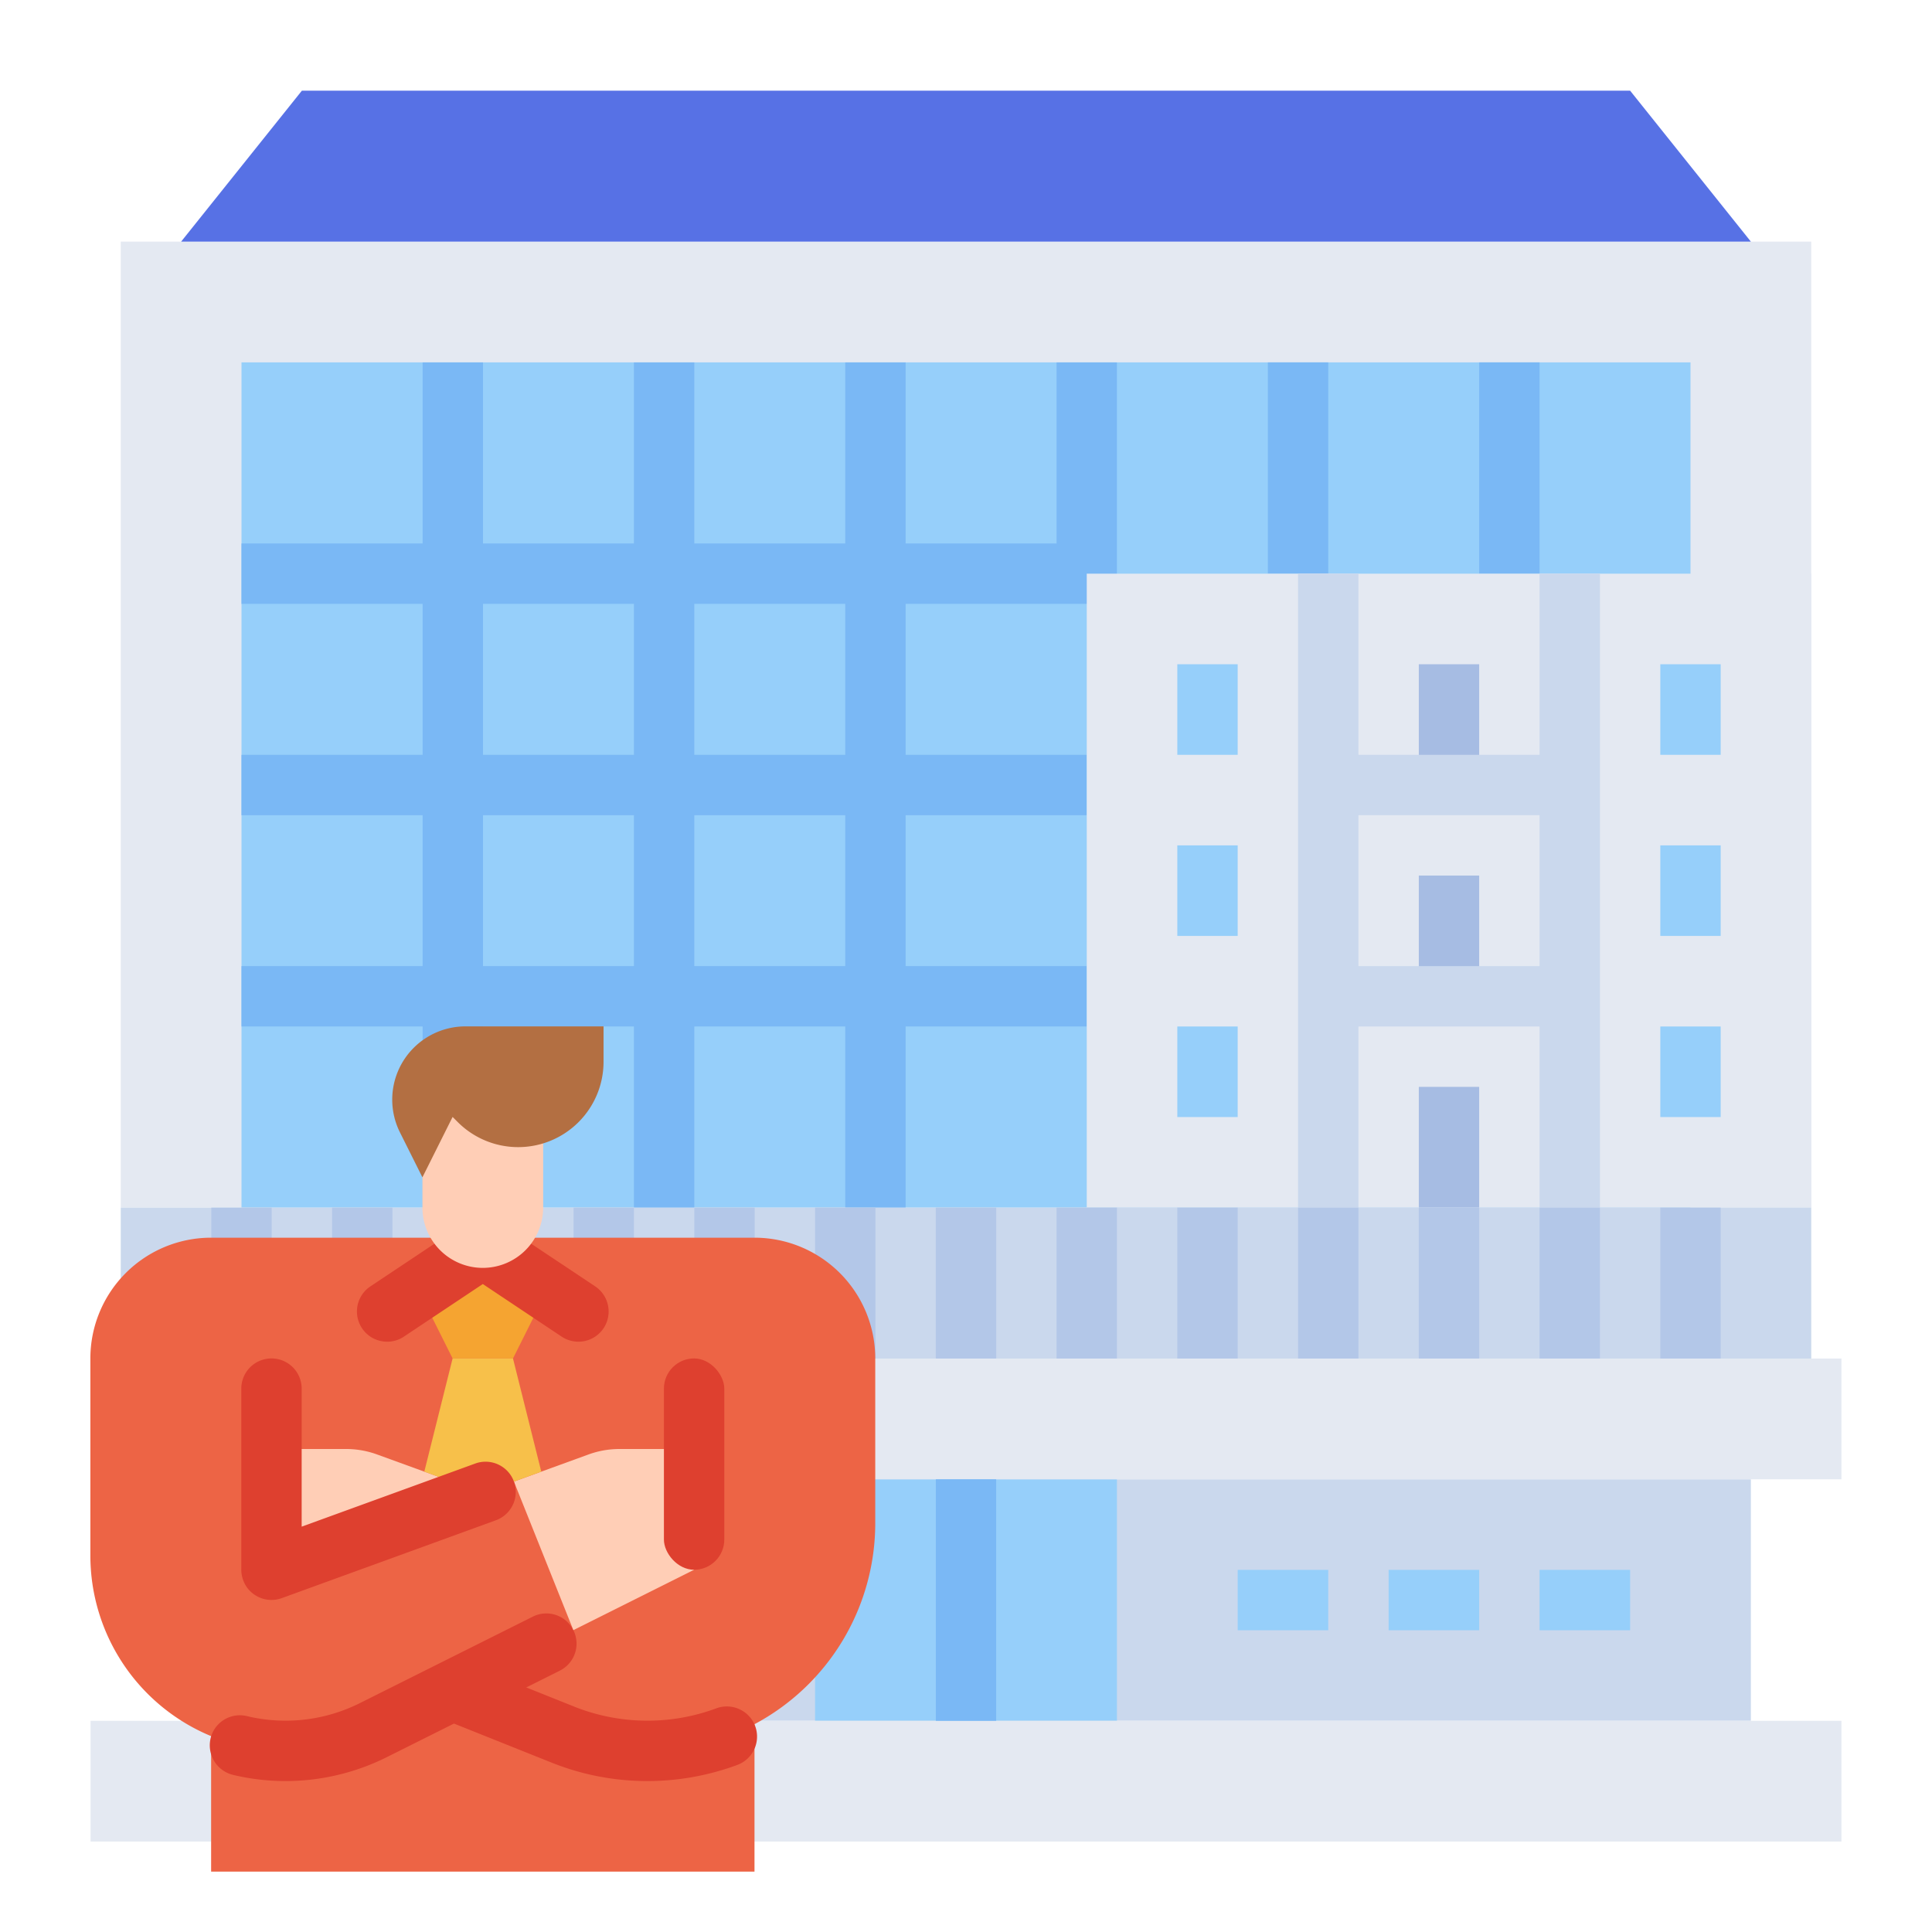 <svg id="flat" height="512" viewBox="0 0 512 512" width="512" xmlns="http://www.w3.org/2000/svg"><path d="m48 392.032h416v64h-416z" fill="#cad8ed"/><path d="m216 392.032h80v64h-80z" fill="#96cffa"/><path d="m32 64.032h448v256h-448z" fill="#e4e9f2"/><path d="m64 96.032h384v224h-384z" fill="#96cffa"/><path d="m280 144.032h-40v-48h-16v48h-40v-48h-16v48h-40v-48h-16v48h-48v16h48v40h-48v16h48v40h-48v16h48v48h16v-48h40v48h16v-48h40v48h16v-48h48v-16h-48v-40h48v-16h-48v-40h48a8 8 0 0 0 8-8v-56h-16zm-152 16h40v40h-40zm0 96v-40h40v40zm96 0h-40v-40h40zm0-56h-40v-40h40z" fill="#7ab8f5"/><path d="m336 96.032h16v56h-16z" fill="#7ab8f5"/><path d="m392 96.032h16v56h-16z" fill="#7ab8f5"/><path d="m24 360.032h464v32h-464z" fill="#e4e9f2" transform="matrix(-1 0 0 -1 512 752.064)"/><path d="m24 456.032h464v32h-464z" fill="#e4e9f2" transform="matrix(-1 0 0 -1 512 944.064)"/><path d="m408 416.032h24v16h-24z" fill="#96cffa"/><path d="m368 416.032h24v16h-24z" fill="#96cffa"/><path d="m328 416.032h24v16h-24z" fill="#96cffa"/><path d="m248 392.032h16v64h-16z" fill="#7ab8f5"/><path d="m480 320.032v-168h-192v168" fill="#e4e9f2"/><path d="m376 176.032h16v32h-16z" fill="#a6bce3"/><path d="m376 232.032h16v32h-16z" fill="#a6bce3"/><path d="m376 288.032h16v32h-16z" fill="#a6bce3"/><path d="m440 176.032h16v24h-16z" fill="#96cffa"/><path d="m312 176.032h16v24h-16z" fill="#96cffa"/><path d="m440 224.032h16v24h-16z" fill="#96cffa"/><path d="m312 224.032h16v24h-16z" fill="#96cffa"/><path d="m440 272.032h16v24h-16z" fill="#96cffa"/><path d="m312 272.032h16v24h-16z" fill="#96cffa"/><path d="m48 64.032 32-40h352l32 40z" fill="#5771e5"/><path d="m408 152.032v48h-48v-48h-16v168h16v-48h48v48h16v-168zm-48 104v-40h48v40z" fill="#cad8ed"/><path d="m32 320.032h448v40h-448z" fill="#cad8ed"/><g fill="#b3c7e8"><path d="m440 320.032h16v40h-16z"/><path d="m408 320.032h16v40h-16z"/><path d="m376 320.032h16v40h-16z"/><path d="m344 320.032h16v40h-16z"/><path d="m312 320.032h16v40h-16z"/><path d="m280 320.032h16v40h-16z"/><path d="m248 320.032h16v40h-16z"/><path d="m216 320.032h16v40h-16z"/><path d="m184 320.032h16v40h-16z"/><path d="m152 320.032h16v40h-16z"/><path d="m120 320.032h16v40h-16z"/><path d="m88 320.032h16v40h-16z"/><path d="m56 320.032h16v40h-16z"/></g><path d="m231.95 360.002v43.62a60.376 60.376 0 0 1 -32 53.31v39.07h-144v-35.91a51.791 51.791 0 0 1 -32-47.87v-52.22a31.991 31.991 0 0 1 32-32h144a31.998 31.998 0 0 1 32 32z" fill="#ed6445"/><path d="m171.573 472a68.072 68.072 0 0 1 -25.393-4.89l-29.205-11.682 5.942-14.855 29.205 11.682a52.453 52.453 0 0 0 37.648.493 8.037 8.037 0 0 1 9.918 3.7 8.013 8.013 0 0 1 -4.305 11.282 68.689 68.689 0 0 1 -23.811 4.27z" fill="#de402f"/><path d="m75.723 472a59.807 59.807 0 0 1 -14.008-1.649 8.052 8.052 0 0 1 -5.499-10.916 7.974 7.974 0 0 1 9.293-4.629 43.948 43.948 0 0 0 29.791-3.428l45.912-22.956a8 8 0 0 1 10.733 3.578 8 8 0 0 1 -3.578 10.733l-45.912 22.956a60.078 60.078 0 0 1 -26.733 6.311z" fill="#de402f"/><path d="m136.2 392.635 19.772-7.19a24 24 0 0 1 8.202-1.445h19.772v32l-32 16z" fill="#ffceb6"/><rect fill="#de402f" height="56" rx="8" width="16" x="175.946" y="360"/><path d="m127.946 395.636-28.026-10.191a24 24 0 0 0 -8.202-1.445h-19.772v32z" fill="#ffceb6"/><path d="m135.946 360 8-16-16-8-16 8 8 16z" fill="#f5a431"/><path d="m119.946 360-7.5 30 15.5 5.636 15.5-5.636-7.5-30z" fill="#f7c04a"/><path d="m71.946 424a8.033 8.033 0 0 1 -6.421-3.215 8.231 8.231 0 0 1 -1.579-4.982v-47.803a8 8 0 0 1 8-8 8 8 0 0 1 8 8v36.579l46.001-16.728a8 8 0 0 1 10.253 4.785 8 8 0 0 1 -4.785 10.252l-56.735 20.631a7.999 7.999 0 0 1 -2.733.481z" fill="#de402f"/><path d="m159.95 352.002a8.015 8.015 0 0 1 -11.1 2.22l-20.9-13.94-20.91 13.94a8.004 8.004 0 0 1 -8.88-13.32l19.36-12.9h20.85l19.36 12.9a8.013 8.013 0 0 1 2.22 11.1z" fill="#de402f"/><path d="m143.946 288v32a16 16 0 0 1 -16 16 16 16 0 0 1 -16-16v-32z" fill="#ffceb6"/><path d="m111.946 312-5.95-11.9a19.416 19.416 0 0 1 -2.05-8.683 19.416 19.416 0 0 1 19.416-19.416h36.584v9.373a22.627 22.627 0 0 1 -22.627 22.627 22.627 22.627 0 0 1 -16-6.627l-1.373-1.373-8 16z" fill="#b36f42"/></svg>